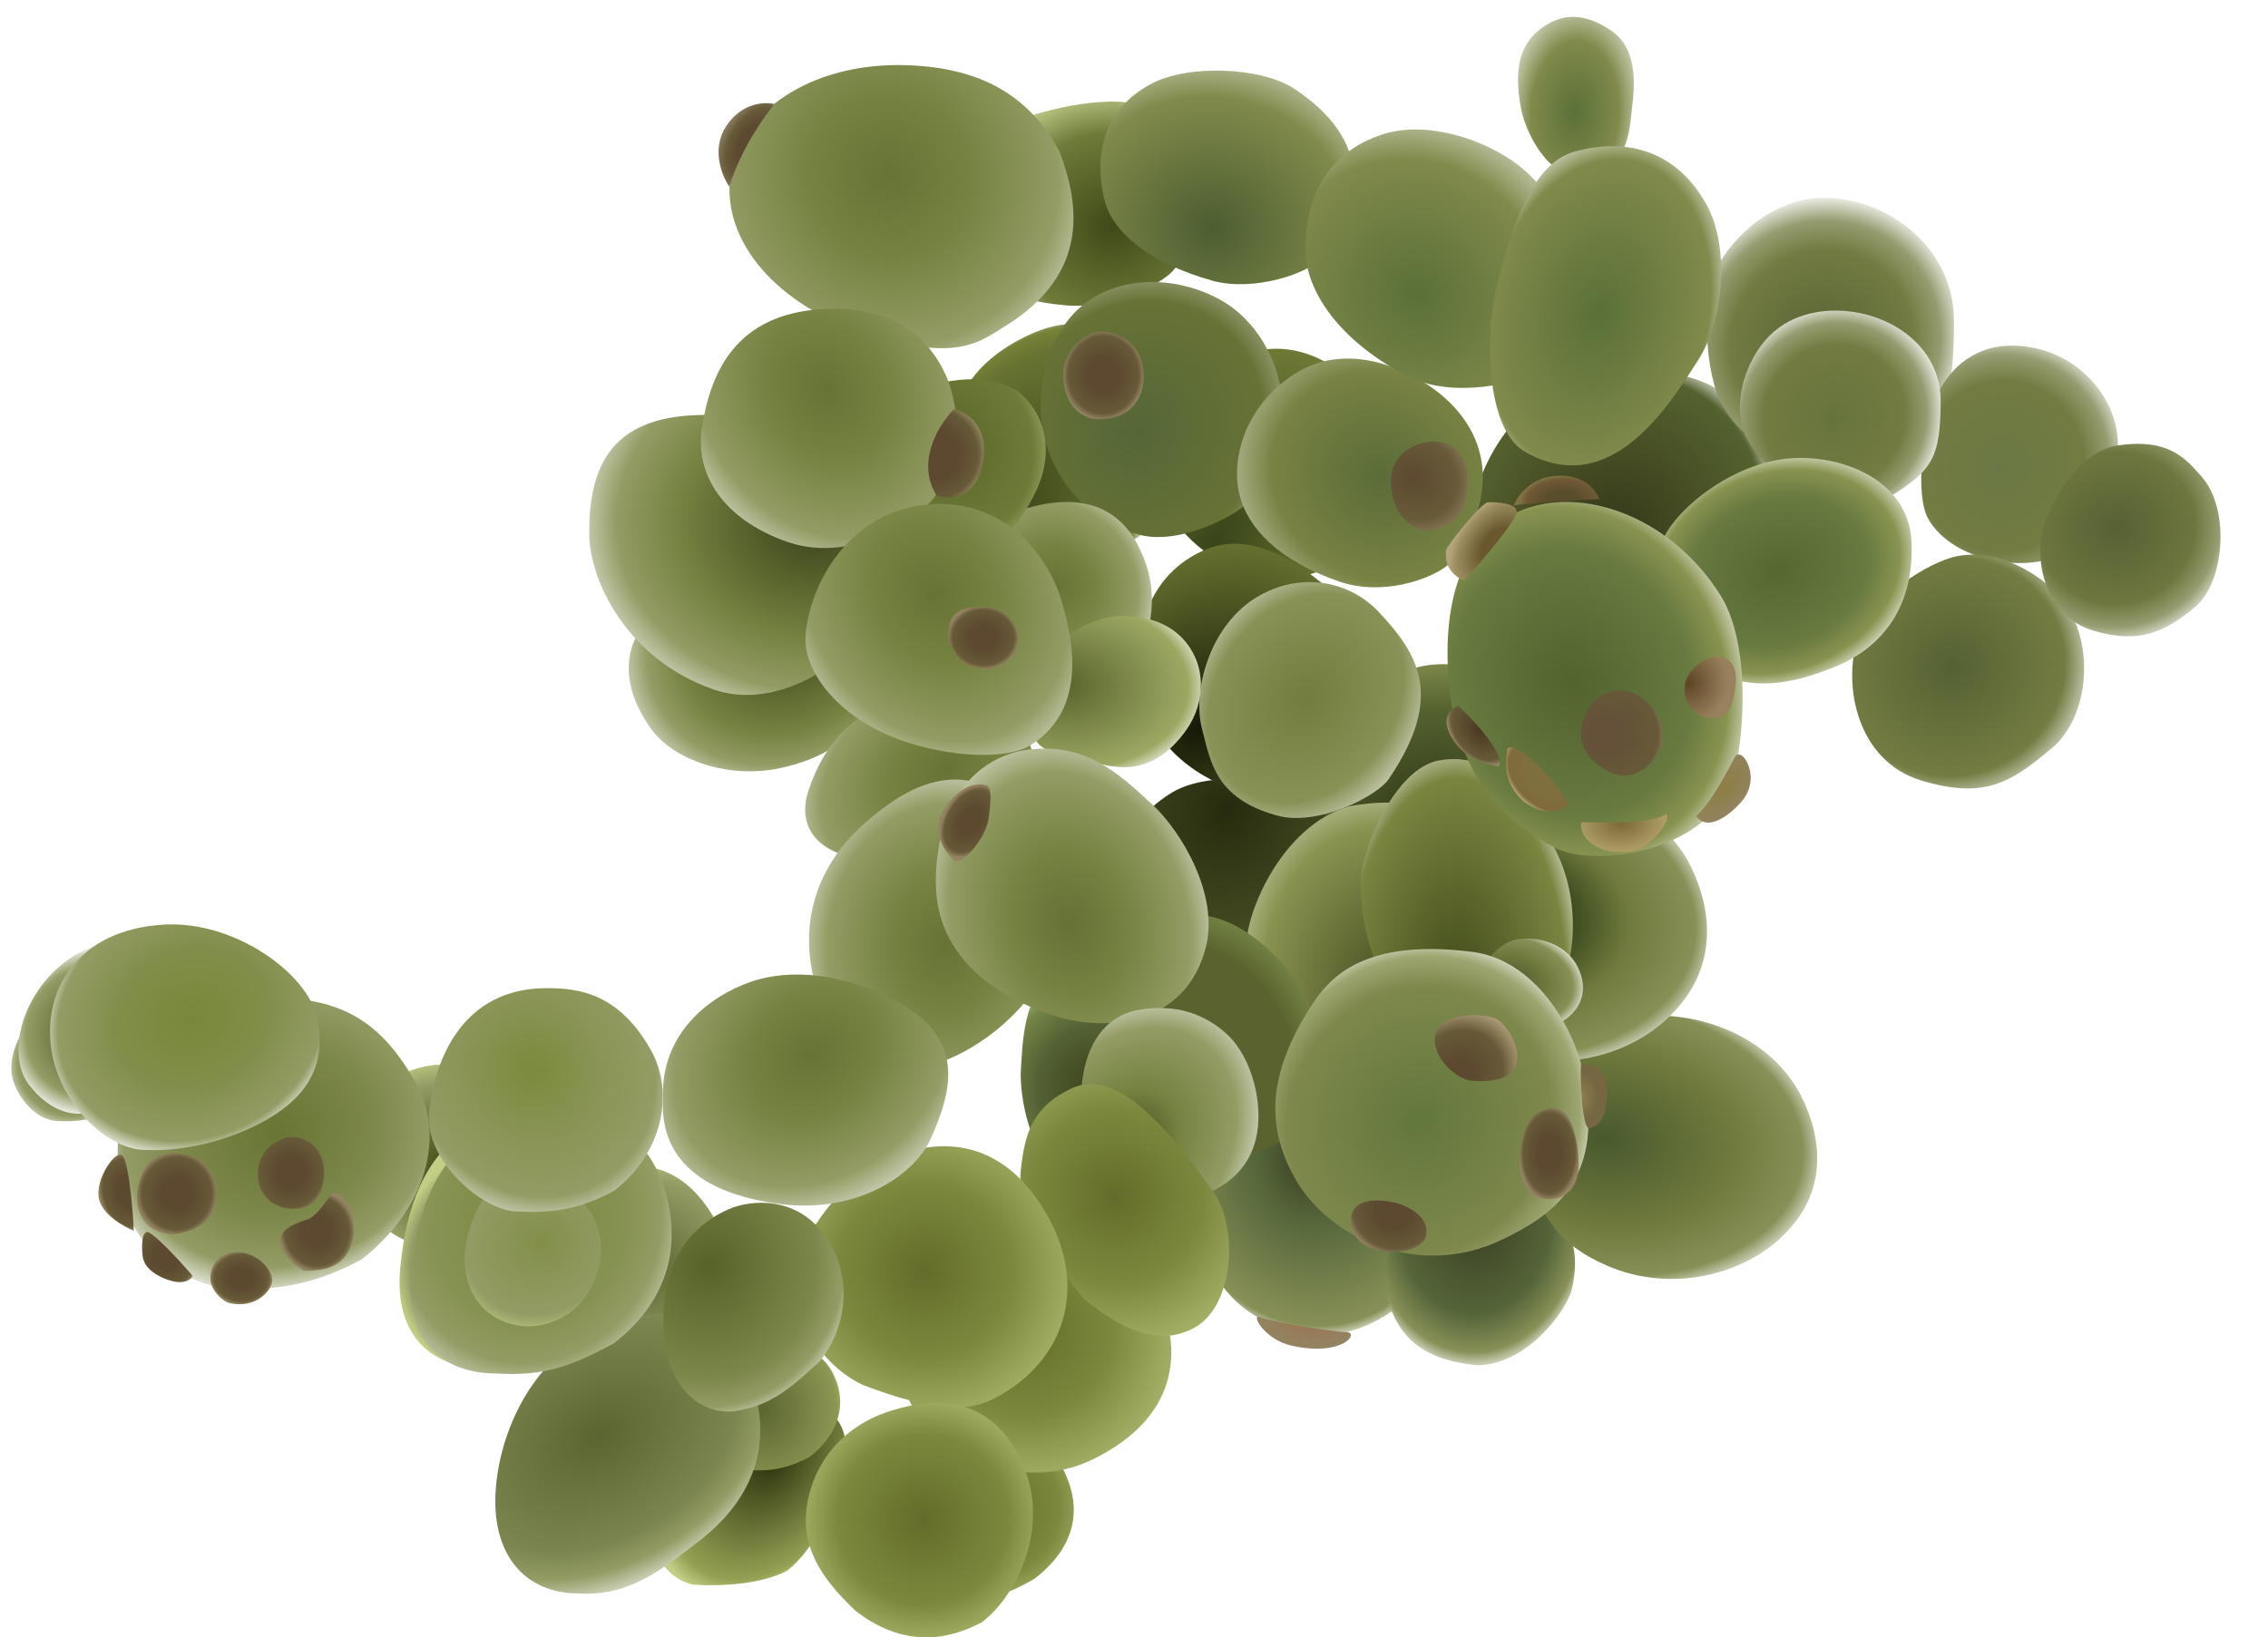 <svg width="907" height="655" viewBox="0 0 907 655" fill="none" xmlns="http://www.w3.org/2000/svg">
<path d="M565.67 267.283C533.33 277.296 524.483 303.92 527.132 319.73C529.259 332.417 545.803 354.121 561.952 358.916C579.762 364.203 601.937 358.512 611.722 349.321C626.331 335.6 627.844 304.918 619.199 285.793C612.512 270.999 583.284 261.83 565.67 267.283Z" fill="url(#paint0_radial_2644_460673)"/>
<path d="M705.244 235.023C723.614 197.365 703.742 166.987 687.235 155.981C673.988 147.149 640.39 143.683 622.381 154.188C602.519 165.774 588.864 190.601 588.864 207.216C588.864 232.021 609.629 247.126 634.206 255.533C653.219 262.037 695.238 255.533 705.244 235.023Z" fill="url(#paint1_radial_2644_460673)"/>
<path d="M535.945 382.181C550.788 351.754 534.731 327.21 521.394 318.317C510.691 311.181 483.545 308.381 468.993 316.869C452.945 326.23 441.912 346.289 441.912 359.714C441.912 379.756 458.69 391.961 478.548 398.754C493.91 404.008 527.861 398.754 535.945 382.181Z" fill="url(#paint2_radial_2644_460673)"/>
<path d="M587.494 334.071C574.983 322.565 560.974 318.563 539.466 322.565C511.948 330.569 497.753 366.53 498.445 379.094C500.175 410.504 519.992 420.223 539.466 424.118C559.479 428.12 576.989 428.12 594.497 403.607C607.165 385.872 610.411 355.147 587.494 334.071Z" fill="url(#paint3_radial_2644_460673)"/>
<path d="M485.511 509.434C494.241 524.019 506.537 531.834 528.296 534.104C556.954 534.242 580.776 503.791 583.679 491.548C590.939 460.94 574.697 445.994 557.13 436.73C539.077 427.211 522.288 422.239 498.54 440.772C481.358 454.18 469.522 482.719 485.511 509.434Z" fill="url(#paint4_radial_2644_460673)"/>
<path d="M559.16 529.702C565.218 539.825 575.416 544.578 590.518 546.153C610.409 546.249 626.546 524.32 628.561 515.822C633.6 494.578 623.275 483.695 611.082 477.266C598.552 470.658 585.412 466.973 568.929 479.836C557.003 489.143 548.061 511.16 559.16 529.702Z" fill="url(#paint5_radial_2644_460673)"/>
<path d="M710.871 496.345C734.082 475.986 726.956 451.003 719.857 437.58C708.87 416.803 682.356 403.296 652.841 406.798C632.974 409.155 609.018 430.709 610.503 456.839C612.115 485.2 623.734 498.198 642.955 506.426C667.321 516.855 694.625 510.594 710.871 496.345Z" fill="url(#paint6_radial_2644_460673)"/>
<g filter="url(#filter0_d_2644_460673)">
<path d="M728.885 75.125C715.377 75.125 699.215 83.378 688.739 99.347C679.358 113.645 681.91 145.808 688.739 158.168C702.243 182.611 741.246 190.4 759.9 178.179C778.554 165.957 781.409 153.096 781.408 124.151C781.408 95.722 755.901 75.125 728.885 75.125Z" fill="url(#paint7_radial_2644_460673)"/>
</g>
<g filter="url(#filter1_d_2644_460673)">
<path d="M804.497 134.254C791.493 134.254 779.985 141.257 773.626 156.291C768.747 167.822 765.98 194.239 770.98 203.29C780.868 221.187 812.072 225.746 825.731 216.797C839.39 207.848 847.02 195.469 847.019 174.275C847.019 153.459 828.512 134.254 804.497 134.254Z" fill="url(#paint8_radial_2644_460673)"/>
</g>
<g filter="url(#filter2_d_2644_460673)">
<path d="M821.93 232.707C812.735 223.511 795.509 214.402 779.907 219.2C767.939 222.881 747.39 236.71 742.888 251.217C736.827 270.746 742.888 300.572 768.401 308.247C793.914 315.922 804.392 308.871 820.621 295.24C836.56 281.853 838.438 249.216 821.93 232.707Z" fill="url(#paint9_radial_2644_460673)"/>
</g>
<g filter="url(#filter3_d_2644_460673)">
<path d="M884.462 192.687C878.139 185.539 871.454 177.179 850.944 180.18C835.936 182.377 824.732 201.551 821.428 212.197C816.981 226.527 822.216 248.587 840.938 254.219C859.66 259.851 870.051 254.716 881.96 244.714C893.656 234.89 895.968 205.693 884.462 192.687Z" fill="url(#paint10_radial_2644_460673)"/>
</g>
<g filter="url(#filter4_d_2644_460673)">
<path d="M734.062 120.253C723.557 120.253 710.714 123.693 702.546 136.762C695.042 148.768 693.733 162.668 699.044 172.281C709.546 191.29 743.564 202.796 758.072 193.292C772.579 183.787 776.082 178.784 776.081 156.272C776.081 134.163 755.073 120.253 734.062 120.253Z" fill="url(#paint11_radial_2644_460673)"/>
</g>
<path d="M666.286 407.899C689.852 386.326 683.026 360.32 676.076 346.39C665.318 324.828 638.879 311.065 609.205 315.11C589.231 317.832 564.901 340.663 566.05 367.941C567.296 397.549 578.79 410.976 597.977 419.32C622.3 429.896 649.79 422.998 666.286 407.899Z" fill="url(#paint12_radial_2644_460673)"/>
<g filter="url(#filter5_d_2644_460673)">
<path d="M618.343 329.75C607.338 313.609 596.827 296.233 575.319 300.235C557.811 303.493 544.18 336.087 544.18 348.67C544.18 377.775 555.81 393.284 563.815 397.786C570.818 401.725 608.337 413.294 624.343 388.781C629.738 380.519 633.351 351.762 618.343 329.75Z" fill="url(#paint13_radial_2644_460673)"/>
</g>
<path d="M627.56 406.587C635.581 399.552 633.118 390.919 630.665 386.281C626.869 379.101 617.707 374.434 607.508 375.644C600.643 376.459 592.365 383.907 592.878 392.936C593.435 402.736 597.45 407.227 604.092 410.07C612.512 413.674 621.946 411.511 627.56 406.587Z" fill="url(#paint14_radial_2644_460673)"/>
<g filter="url(#filter6_d_2644_460673)">
<path d="M719.876 179.179C694.861 179.179 670.114 199.309 664.846 212.262C659.579 225.215 660.337 248.045 674.853 258.721C696.923 274.951 716.875 269.569 733.884 262.723C750.893 255.876 765.9 240.277 764.399 212.263C763.216 190.185 740.887 179.179 719.876 179.179Z" fill="url(#paint15_radial_2644_460673)"/>
</g>
<path d="M475.495 366.533C442.294 373.15 432.487 400.792 433.489 416.79C434.293 429.629 448.505 452.927 464.073 459.365C481.241 466.465 503.885 463.096 514.568 454.965C530.516 442.827 530.066 422.085 523.445 402.169C518.322 386.762 493.579 362.929 475.495 366.533Z" fill="url(#paint16_radial_2644_460673)"/>
<path d="M422.721 465.829C442.568 471.955 456.914 455.435 461.046 446.51C464.362 439.348 468.877 413.856 462.358 405.836C455.168 396.99 435.401 389.298 427.224 390.289C410.712 392.29 409.268 409.838 408.238 428.127C407.679 438.072 411.911 462.492 422.721 465.829Z" fill="url(#paint17_radial_2644_460673)"/>
<path d="M460.815 142.723C450.022 132.761 433.292 124.109 412.278 133.614C386.24 145.391 380.675 163.516 381.249 173.941C382.685 200.004 404.028 214.962 419.793 219.764C434.537 224.254 464.009 220.123 470.807 193.126C475.192 175.716 470.464 151.63 460.815 142.723Z" fill="url(#paint18_radial_2644_460673)"/>
<path d="M540.857 152.729C530.064 142.766 513.333 134.114 492.32 143.619C466.282 155.396 460.717 173.521 461.291 183.946C462.726 210.009 484.07 224.967 499.834 229.769C514.579 234.26 544.05 230.128 550.849 203.131C555.233 185.721 550.506 161.635 540.857 152.729Z" fill="url(#paint19_radial_2644_460673)"/>
<path d="M534.777 238.71C523.984 228.748 502.263 210.696 481.249 220.201C455.212 231.978 454.637 259.503 455.212 269.928C456.647 295.991 477.991 310.949 493.755 315.75C508.499 320.241 537.971 316.109 544.769 289.113C549.154 271.703 544.426 247.617 534.777 238.71Z" fill="url(#paint20_radial_2644_460673)"/>
<path d="M469.244 108.142C503.762 68.122 481.252 60.117 465.744 46.61C453.738 36.154 426.904 41.588 411.214 46.61C389.315 53.62 385.428 83.966 389.497 100.075C392.768 113.027 401.637 119.919 426.222 122.15C443.217 123.692 463.848 114.399 469.244 108.142Z" fill="url(#paint21_radial_2644_460673)"/>
<path d="M501.65 198.382C524.657 163.364 507.652 132.848 491.145 121.842C477.898 113.01 455.627 108.335 437.617 118.841C417.756 130.427 413.538 158.76 417.607 174.87C420.878 187.822 430.613 206.887 455.627 213.89C472.06 218.491 497.114 205.288 501.65 198.382Z" fill="url(#paint22_radial_2644_460673)"/>
<path d="M425.316 152.165C426.516 164.572 434.821 167.673 438.823 167.673C454.431 168.074 457.666 156.167 457.332 150.164C456.932 136.157 445.826 132.655 440.323 132.655C434.821 132.655 424.115 139.759 425.316 152.165Z" fill="url(#paint23_radial_2644_460673)"/>
<path d="M581.806 223.202C604.813 188.184 587.804 165.172 571.297 154.166C558.05 145.334 537.278 138.158 519.269 148.663C499.407 160.249 491.688 182.08 495.757 198.189C499.028 211.141 511.2 224.3 535.778 232.707C554.79 239.211 577.269 230.108 581.806 223.202Z" fill="url(#paint24_radial_2644_460673)"/>
<path d="M556.291 194.187C557.091 207.794 566.796 212.697 571.298 212.196C577.301 210.696 585.806 210.696 586.807 193.186C587.607 179.179 577.802 176.344 572.799 176.678C566.963 176.845 555.49 180.58 556.291 194.187Z" fill="url(#paint25_radial_2644_460673)"/>
<g filter="url(#filter7_d_2644_460673)">
<path d="M687.921 233.943C669.302 204.459 636.714 191.527 612.401 198.769C588.089 206.01 577.636 230.048 578.997 262.71C581.061 312.239 607.821 327.29 621.088 334.753L621.192 334.811C634.423 342.254 673.957 339.467 690.507 314.12C696.085 305.578 702.63 257.234 687.921 233.943Z" fill="url(#paint26_radial_2644_460673)"/>
</g>
<path d="M693.863 302.744C691.042 307.821 684.562 320.891 678.354 326.409C682.906 333.03 691.976 325.719 695.942 321.236C705.253 311.408 696.449 298.089 693.863 302.744Z" fill="url(#paint27_radial_2644_460673)"/>
<path d="M673.66 275.761C673.66 281.613 677.798 286.504 683.029 287.141C686.591 287.141 691.823 289.417 693.892 275.761C695.961 262.105 687.512 261.795 683.029 263.346C678.89 265.071 673.659 269.554 673.66 275.761Z" fill="url(#paint28_radial_2644_460673)"/>
<path d="M632.302 294.781C632.716 303.471 643.682 310.299 649.372 310.299C657.132 310.299 665.407 302.54 664.89 293.229C664.373 283.918 656.097 276.159 647.82 276.159C639.544 276.159 631.785 283.918 632.302 294.781Z" fill="url(#paint29_radial_2644_460673)"/>
<path d="M580.673 295.298C586.88 305.643 598.26 306.16 599.295 306.678C602.605 302.54 589.984 288.746 583.259 282.366C580.328 283.228 575.707 287.021 580.673 295.298Z" fill="url(#paint30_radial_2644_460673)"/>
<path d="M602.773 300.148C600.542 312.045 606.394 317.735 608.98 320.322C618.084 327.356 625.016 324.287 627.085 321.356C620.016 308.769 603.808 294.628 602.773 300.148Z" fill="url(#paint31_radial_2644_460673)"/>
<path d="M622.966 190.311C612.207 190.724 606.758 198.414 605.379 202.208C609.103 201.38 629.691 200.139 639.519 199.621C638.484 196.345 633.725 189.897 622.966 190.311Z" fill="url(#paint32_radial_2644_460673)"/>
<path d="M664.97 326.32C660.418 329.217 641.348 329.251 632.382 328.906C631.347 334.596 638.072 341.838 650.486 340.804C662.901 339.769 670.66 322.699 664.97 326.32Z" fill="url(#paint33_radial_2644_460673)"/>
<path d="M606.553 204.606C606.691 207.914 592.542 224.519 585.451 232.408C576.988 228.102 578.281 221.919 578.214 220.285C578.151 218.734 592.428 201.054 595.01 200.946C598.8 200.788 606.415 201.299 606.553 204.606Z" fill="url(#paint34_radial_2644_460673)"/>
<path d="M555.285 311.748C578.14 278.263 566.796 261.222 551.286 244.714C540.483 233.215 521.716 228.21 503.756 238.21C483.95 249.239 476.612 276.274 480.744 291.738C484.067 304.171 485.727 319.438 510.76 326.256C527.204 330.735 550.778 318.352 555.285 311.748Z" fill="url(#paint35_radial_2644_460673)"/>
<path d="M444.729 269.726C459.238 265.224 465.243 239.908 456.734 221.701C449.733 204.693 436.229 199.19 420.718 201.191C398.272 204.086 381.698 217.896 374.693 239.908C370.364 253.509 377.664 265.851 401.205 267.422C416.386 268.436 433.204 273.303 444.729 269.726Z" fill="url(#paint36_radial_2644_460673)"/>
<path d="M472.748 255.219C464.124 246.165 449.737 245.331 442.206 247.215C420.45 252.656 410.226 272.358 410.715 281.232C411.937 303.419 419.807 299.657 433.227 303.744C445.778 307.567 460.393 311.465 474.248 292.238C482.252 281.129 482.754 265.724 472.748 255.219Z" fill="url(#paint37_radial_2644_460673)"/>
<path d="M347.179 277.731C348.115 261.887 336.676 248.215 310.663 239.711C297.09 236.233 272.099 235.638 262.136 244.713C248.23 257.381 248.166 274.229 260.135 291.238C269.64 304.745 292.44 311.592 312.162 307.246C341.677 300.742 346.78 284.478 347.179 277.731Z" fill="url(#paint38_radial_2644_460673)"/>
<path d="M340.68 258.721C359.69 237.71 351.059 207.694 338.677 191.185C323.669 171.175 300.161 164.672 276.148 166.172C242.631 168.267 235.627 188.93 235.627 213.197C235.627 232.707 251.132 263.778 285.148 275.73C308.662 283.991 332.584 267.669 340.68 258.721Z" fill="url(#paint39_radial_2644_460673)"/>
<path d="M413.213 198.69C422.311 181.554 418.2 165.551 407.213 156.668C394.706 148.664 378.879 151.646 363.19 156.668C341.29 163.678 340.105 177.569 344.173 193.678C347.444 206.63 360.613 216.69 385.199 218.921C402.194 220.463 409.339 205.987 413.213 198.69Z" fill="url(#paint40_radial_2644_460673)"/>
<path d="M528.87 102.773C555.291 68.121 534.278 46.61 517.771 35.605C504.524 26.772 475.153 25.582 460.241 33.603C439.99 44.496 437.663 64.018 441.731 80.128C445.002 93.08 459.836 105.274 484.85 112.278C501.283 116.879 523.861 109.343 528.87 102.773Z" fill="url(#paint41_radial_2644_460673)"/>
<path d="M615.881 147.292C653.59 113.96 628.053 86.296 611.82 70.123C598.793 57.144 572.339 47.784 553.643 53.526C528.256 61.324 521.239 82.92 522.234 102.085C523.034 117.493 536.526 137.117 563.294 150.665C580.88 159.564 608.731 153.612 615.881 147.292Z" fill="url(#paint42_radial_2644_460673)"/>
<path d="M624.163 67.903C651.749 73.164 651.246 54.294 652.841 41.608C654.121 31.427 653.755 18.883 644.837 12.593C632.727 4.051 622.94 5.61 614.821 12.593C608.294 18.207 605.158 27.169 608.319 43.609C610.396 54.409 618.932 66.905 624.163 67.903Z" fill="url(#paint43_radial_2644_460673)"/>
<path d="M609.818 180.68C643.835 200.19 667.039 162.984 679.355 143.661C689.239 128.154 691.974 98.658 682.357 81.629C669.297 58.504 648.331 55.537 629.825 60.618C614.947 64.703 606.304 84.094 598.811 113.145C593.888 132.23 593.709 171.441 609.818 180.68Z" fill="url(#paint44_radial_2644_460673)"/>
<path d="M389.169 337.556C398.032 329.367 418.103 317.387 412.216 298.742C404.161 276.719 383.202 276.23 367.69 278.231C345.245 281.126 330.174 294.74 323.169 316.751C318.841 330.352 326.14 342.694 349.681 344.265C364.862 345.279 380.306 345.746 389.169 337.556Z" fill="url(#paint45_radial_2644_460673)"/>
<path d="M401.709 130.654C436.728 109.143 431.224 80.628 423.721 60.618C412.215 39.607 394.205 27.277 363.189 26.1C323.668 24.599 295.656 45.61 292.152 69.622C288.137 97.137 311.891 122.359 345.179 133.155C382.198 145.162 391.426 136.97 401.709 130.654Z" fill="url(#paint46_radial_2644_460673)"/>
<path d="M290.466 50.367C284.063 59.972 289.152 71.123 291.653 74.625C296.655 58.616 306.159 46.11 309.662 41.607C306.16 40.774 296.87 40.762 290.466 50.367Z" fill="url(#paint47_radial_2644_460673)"/>
<path d="M362.188 209.195C384.199 194.688 385.584 172.312 379.697 153.666C371.642 131.644 352.683 122.15 328.671 123.651C295.153 125.745 284.15 147.663 280.646 171.676C278.018 189.685 289.152 207.735 314.665 216.699C333.175 223.202 352.112 215.836 362.188 209.195Z" fill="url(#paint48_radial_2644_460673)"/>
<path d="M393.012 185.182C390.211 199.99 379.505 200.023 374.503 198.189C366.098 184.582 375.67 169.508 381.506 163.671C386.509 164.672 395.814 170.375 393.012 185.182Z" fill="url(#paint49_radial_2644_460673)"/>
<path d="M360.323 600.103C359.004 613.746 367.555 623.668 375.767 631.567C392.972 644.997 406.084 635.597 413.716 631.567C424.846 623.022 435.982 608.157 424.721 586.892C415.728 569.908 402.748 563.236 386.716 568.371C368.996 574.046 361.475 588.191 360.323 600.103Z" fill="url(#paint50_radial_2644_460673)"/>
<path d="M632.83 427.809C628.989 410.714 613.82 383.984 588.808 380.784C545.785 375.281 531.853 390.936 524.775 401.795C506.189 430.31 506.912 451.09 517.27 470.331C531.06 495.944 567.797 511.852 600.814 495.844C620.417 486.34 642.834 472.332 632.83 427.809Z" fill="url(#paint51_radial_2644_460673)"/>
<path d="M642.686 436.292C642.743 426.654 636.474 425.32 632.33 425.808C631.831 427.408 632.411 452.642 635.825 451.374C639.239 450.106 642.615 448.34 642.686 436.292Z" fill="url(#paint52_radial_2644_460673)"/>
<path d="M421.221 382.786C427.739 366.783 425.722 343.765 406.763 323.164C382.941 299.5 358.151 318.972 348.182 327.257C323.259 347.967 320.167 373.281 326.17 394.292C331.784 413.943 346.221 436.568 377.7 424.307C398.001 416.4 414.703 398.788 421.221 382.786Z" fill="url(#paint53_radial_2644_460673)"/>
<path d="M460.74 321.754C447.733 309.747 433.081 295.35 407.248 300.573C376.449 308.276 373.629 343.099 374.321 355.663C376.051 387.072 404.222 401.011 423.22 406.798C440.989 412.21 474.057 411.318 482.25 378.783C487.534 357.802 472.369 332.487 460.74 321.754Z" fill="url(#paint54_radial_2644_460673)"/>
<path d="M490.755 413.802C482.349 406.043 470.427 400.922 453.734 404.297C433.831 409.274 431.995 432.801 432.442 440.92C433.56 461.217 449.963 475.096 462.24 478.835C473.722 482.333 496.892 476.884 502.186 455.86C505.601 442.302 500.761 423.037 490.755 413.802Z" fill="url(#paint55_radial_2644_460673)"/>
<path d="M358.343 533.149C356.655 550.43 367.272 575.018 383.7 582.675C413.296 594.028 429.466 587.779 439.229 582.675C468.244 567.505 476.599 542.369 459.894 511.137C448.388 489.626 429.379 475.582 400.864 484.624C378.194 491.812 359.816 518.062 358.343 533.149Z" fill="url(#paint56_radial_2644_460673)"/>
<path d="M408.213 468.33C406.525 485.61 420.218 503.348 433.225 519.356C454.237 536.865 467.485 536.467 477.248 531.363C493.756 522.732 495.258 490.842 485.253 476.834C471.074 456.983 448.234 426.208 428.723 435.313C413.716 442.316 409.776 452.321 408.213 468.33Z" fill="url(#paint57_radial_2644_460673)"/>
<path d="M5.914 434.158C10.786 445.309 18.885 448.291 22.326 448.389C45.745 450.184 56.036 436.148 60.642 428.375C67.551 416.717 57.617 390.367 38.496 393.178C14.596 396.691 -0.177 420.22 5.914 434.158Z" fill="url(#paint58_radial_2644_460673)"/>
<path d="M318.167 509.852C316.479 527.132 328.671 546.371 345.099 554.027C374.695 565.38 387.943 564.481 397.706 559.377C426.721 544.208 434.124 514.774 419.717 487.84C408.211 466.329 389.203 452.285 360.688 461.326C338.018 468.514 319.64 494.765 318.167 509.852Z" fill="url(#paint59_radial_2644_460673)"/>
<path d="M11.506 433.812C19.91 445.018 29.682 446.152 33.517 445.318C59.931 440.916 67.535 422.306 70.537 412.301C75.039 397.293 56.929 370.379 36.519 378.783C11.005 389.289 1 419.805 11.506 433.812Z" fill="url(#paint60_radial_2644_460673)"/>
<path d="M140.152 466.069C138.781 480.315 155.602 496.081 167.335 497.625C180.965 498.522 189.536 496.751 200.318 491.03C216.046 478.899 220.133 459.485 212.107 445.536C201.727 427.495 188.936 425.808 178.368 425.808C150.813 425.808 141.778 449.159 140.152 466.069Z" fill="url(#paint61_radial_2644_460673)"/>
<path d="M259.635 600.399C257.947 617.679 264.85 631.067 277.139 633.916C289.481 634.716 304.894 633.517 314.657 628.413C328.897 617.59 342.066 585.91 337.169 572.384C331.022 555.406 305.152 555.875 294.647 560.378C271.723 570.202 261.109 585.312 259.635 600.399Z" fill="url(#paint62_radial_2644_460673)"/>
<path d="M322.42 604.57C320.732 621.851 331.673 634.417 342.178 644.422C364.19 661.431 382.942 654.028 392.705 648.924C406.945 638.101 421.619 608.823 407.212 581.889C395.706 560.378 376.696 557.877 356.186 564.38C333.516 571.568 323.894 589.483 322.42 604.57Z" fill="url(#paint63_radial_2644_460673)"/>
<path d="M284.649 567.882C283.352 581.129 290.651 585.891 300.096 588.075C309.58 588.689 316.178 586.802 323.681 582.89C334.624 574.593 338.357 563.177 334.593 552.808C329.869 539.793 320.894 539.096 313.808 540.258C294.896 543.359 285.782 556.316 284.649 567.882Z" fill="url(#paint64_radial_2644_460673)"/>
<path d="M240.126 468.33C221.651 473.276 205.607 488.841 201.104 499.847C196.102 515.855 200.105 534.365 216.614 547.371C232.785 556.831 267.856 537.655 280.146 527.861C295.573 515.568 290.436 495.548 285.649 487.34C272.874 465.434 256.255 464.013 240.126 468.33Z" fill="url(#paint65_radial_2644_460673)"/>
<path d="M160.085 506.85C157.338 535.365 173.59 547.371 194.106 547.371C214.193 548.692 225.241 543.787 241.131 535.365C264.308 517.506 268.612 493.651 260.641 471.332C250.636 443.317 228.096 445.818 212.52 445.819C171.913 445.819 162.484 481.956 160.085 506.85Z" fill="url(#paint66_radial_2644_460673)"/>
<path d="M198.407 593.953C195.659 622.468 210.605 637.418 231.12 637.418C251.207 638.739 264.065 628.414 279.646 616.407C302.823 598.548 308.628 575.694 300.657 553.374C290.651 525.36 271.642 523.859 256.634 526.36C216.579 533.036 200.805 569.059 198.407 593.953Z" fill="url(#paint67_radial_2644_460673)"/>
<path d="M412.717 297.741C434.728 283.234 429.61 256.356 423.723 237.71C415.668 215.687 396.71 200.19 372.697 201.691C339.18 203.786 323.672 234.208 322.171 254.219C321.103 268.452 335.176 287.276 360.689 296.241C379.199 302.744 402.641 304.382 412.717 297.741Z" fill="url(#paint68_radial_2644_460673)"/>
<path d="M379.225 253.243C378.825 257.646 383.06 263.082 385.228 265.249C400.236 272.753 408.24 260.247 407.24 254.744C406.239 249.241 401.737 242.238 391.231 242.738C380.726 243.238 379.725 247.74 379.225 253.243Z" fill="url(#paint69_radial_2644_460673)"/>
<g filter="url(#filter8_d_2644_460673)">
<path d="M266.141 534.364C269.211 553.829 283.087 563.449 296.597 559.979C310.051 557.462 318.984 548.666 328.007 540.367C340.214 524.548 339.742 504.866 330.673 491.342C319.291 474.367 300.608 475.631 291.152 479.836C265.917 491.058 263.46 517.371 266.141 534.364Z" fill="url(#paint70_radial_2644_460673)"/>
</g>
<g filter="url(#filter9_d_2644_460673)">
<path d="M300.157 388.788C283.842 394.48 264.139 409.299 265.14 435.313C263.139 468.83 296.857 475.334 309.664 477.335C341.68 482.337 365.602 466.415 372.197 451.527C380.475 432.841 387.203 411.3 357.19 395.792C337.835 385.791 316.472 383.097 300.157 388.788Z" fill="url(#paint71_radial_2644_460673)"/>
</g>
<g filter="url(#filter10_d_2644_460673)">
<path d="M164.39 504.906C161.643 533.421 177.895 545.428 198.411 545.428C218.498 546.748 229.546 541.843 245.436 533.421C268.613 515.562 272.917 491.707 264.946 469.388C254.941 441.373 232.401 443.875 216.825 443.875C176.218 443.875 166.789 480.012 164.39 504.906Z" fill="url(#paint72_radial_2644_460673)"/>
</g>
<path d="M187.351 493.09C182.973 508.335 187.845 526.688 207.138 530.258C217.093 532.101 234.849 527.01 239.647 506.258C243.207 490.861 233.443 475.093 217.879 472.213C195.886 468.143 190.206 483.147 187.351 493.09Z" fill="url(#paint73_radial_2644_460673)"/>
<path d="M47.026 464.328C47.026 496.845 71.389 512.871 90.049 515.354C111.727 516.797 127.426 513.049 144.575 503.848C169.588 484.338 178.851 455.247 166.086 432.811C149.578 403.796 130.884 397.431 96.052 399.294C52.29 401.634 47.026 433.397 47.026 464.328Z" fill="url(#paint74_radial_2644_460673)"/>
<path d="M112.059 495.844C111.659 501.447 118.229 506.516 121.564 508.351C131.069 508.351 138.573 506.35 141.074 495.844C143.576 485.339 135.572 473.332 132.07 478.335C129.268 482.337 126.567 485.839 124.066 487.34C122.873 488.056 112.459 490.241 112.059 495.844Z" fill="url(#paint75_radial_2644_460673)"/>
<path d="M58.531 492.843C56.53 493.643 56.697 499.513 57.03 502.348C57.207 503.849 57.931 508.151 65.535 511.352C73.139 514.554 76.374 512.02 77.041 510.352C71.705 504.182 60.532 492.042 58.531 492.843Z" fill="url(#paint76_radial_2644_460673)"/>
<path d="M39.52 479.336C40.721 485.739 49.359 490.675 53.528 492.342C53.027 482.17 51.428 465.328 49.026 462.327C46.625 459.325 38.019 471.331 39.52 479.336Z" fill="url(#paint77_radial_2644_460673)"/>
<path d="M86.546 479.836C85.745 490.241 74.206 493.51 68.536 493.843C52.528 492.176 52.695 476.408 58.031 467.329C60.699 462.79 65.034 461.326 68.536 461.326C79.042 461.326 87.546 466.829 86.546 479.836Z" fill="url(#paint78_radial_2644_460673)"/>
<path d="M84.545 513.854C85.745 517.456 89.548 520.857 92.049 521.358C102.199 523.388 107.557 516.855 108.558 513.854C110.559 508.851 102.654 500.847 95.05 500.847C85.545 500.847 83.044 509.351 84.545 513.854Z" fill="url(#paint79_radial_2644_460673)"/>
<path d="M103.071 468.982C102.671 478.587 109.575 482.322 113.077 482.989C118.079 484.49 128.385 484.19 129.585 470.983C130.786 457.776 120.564 453.974 115.061 454.974C111.392 455.808 103.472 459.377 103.071 468.982Z" fill="url(#paint80_radial_2644_460673)"/>
<g filter="url(#filter11_d_2644_460673)">
<path d="M171.59 441.316C169.903 459.019 190.604 478.608 205.043 480.526C221.817 481.641 232.365 479.44 245.635 472.332C264.99 457.259 270.02 433.136 260.142 415.803C247.368 393.386 231.627 391.29 218.621 391.29C184.71 391.29 173.591 420.305 171.59 441.316Z" fill="url(#paint81_radial_2644_460673)"/>
</g>
<path d="M20.815 421.381C24.417 440.992 40.826 457.901 55.834 459.902C73.268 461.064 91.067 456.31 104.859 448.896C120.748 440.355 131.156 427.727 126.871 407.374C123.079 389.365 93.853 368.354 65.839 369.855C30.643 371.74 16.313 396.869 20.815 421.381Z" fill="url(#paint82_radial_2644_460673)"/>
<path d="M395.435 326.965C394.434 334.969 385.702 345.266 381.927 344.474C378.092 341.306 371.822 332.768 377.425 323.963C384.429 312.958 391.432 313.458 393.934 313.958C396.435 314.458 396.553 318.016 395.435 326.965Z" fill="url(#paint83_radial_2644_460673)"/>
<path d="M503.765 526.86C500.194 525.273 505.264 535.865 516.77 538.367C537.281 542.826 543.986 532.864 538.28 532.864C533.779 532.864 508.267 528.862 503.765 526.86Z" fill="url(#paint84_radial_2644_460673)"/>
<path d="M540.282 487.34C539.482 495.344 546.619 499.012 550.287 499.846C554.789 501.742 568.797 501.347 570.298 494.343C571.799 487.34 564.295 483.338 560.293 481.837C556.291 480.336 541.283 477.335 540.282 487.34Z" fill="url(#paint85_radial_2644_460673)"/>
<path d="M573.8 415.803C573.8 424.607 583.305 431.811 588.308 432.311C618.323 434.813 604.316 409.799 597.812 407.298C592.113 405.106 573.8 404.797 573.8 415.803Z" fill="url(#paint86_radial_2644_460673)"/>
<path d="M607.818 463.328C607.017 472.132 611.486 477.335 613.821 478.836C628.628 482.838 631.663 471.499 631.33 465.329C631.163 457.658 628.829 442.517 620.824 443.317C610.819 444.318 608.818 452.322 607.818 463.328Z" fill="url(#paint87_radial_2644_460673)"/>
<defs>
<filter id="filter0_d_2644_460673" x="662.613" y="59.117" width="138.806" height="148.772" filterUnits="userSpaceOnUse" color-interpolation-filters="sRGB">
<feFlood flood-opacity="0" result="BackgroundImageFix"/>
<feColorMatrix in="SourceAlpha" type="matrix" values="0 0 0 0 0 0 0 0 0 0 0 0 0 0 0 0 0 0 127 0" result="hardAlpha"/>
<feOffset dy="4"/>
<feGaussianBlur stdDeviation="10"/>
<feComposite in2="hardAlpha" operator="out"/>
<feColorMatrix type="matrix" values="0 0 0 0 0 0 0 0 0 0 0 0 0 0 0 0 0 0 0.25 0"/>
<feBlend mode="normal" in2="BackgroundImageFix" result="effect1_dropShadow_2644_460673"/>
<feBlend mode="normal" in="SourceGraphic" in2="effect1_dropShadow_2644_460673" result="shape"/>
</filter>
<filter id="filter1_d_2644_460673" x="758.328" y="128.25" width="98.697" height="107.006" filterUnits="userSpaceOnUse" color-interpolation-filters="sRGB">
<feFlood flood-opacity="0" result="BackgroundImageFix"/>
<feColorMatrix in="SourceAlpha" type="matrix" values="0 0 0 0 0 0 0 0 0 0 0 0 0 0 0 0 0 0 127 0" result="hardAlpha"/>
<feOffset dy="4"/>
<feGaussianBlur stdDeviation="5"/>
<feComposite in2="hardAlpha" operator="out"/>
<feColorMatrix type="matrix" values="0 0 0 0 0 0 0 0 0 0 0 0 0 0 0 0 0 0 0.25 0"/>
<feBlend mode="normal" in2="BackgroundImageFix" result="effect1_dropShadow_2644_460673"/>
<feBlend mode="normal" in="SourceGraphic" in2="effect1_dropShadow_2644_460673" result="shape"/>
</filter>
<filter id="filter2_d_2644_460673" x="730.713" y="211.874" width="112.765" height="113.543" filterUnits="userSpaceOnUse" color-interpolation-filters="sRGB">
<feFlood flood-opacity="0" result="BackgroundImageFix"/>
<feColorMatrix in="SourceAlpha" type="matrix" values="0 0 0 0 0 0 0 0 0 0 0 0 0 0 0 0 0 0 127 0" result="hardAlpha"/>
<feOffset dy="4"/>
<feGaussianBlur stdDeviation="5"/>
<feComposite in2="hardAlpha" operator="out"/>
<feColorMatrix type="matrix" values="0 0 0 0 0 0 0 0 0 0 0 0 0 0 0 0 0 0 0.25 0"/>
<feBlend mode="normal" in2="BackgroundImageFix" result="effect1_dropShadow_2644_460673"/>
<feBlend mode="normal" in="SourceGraphic" in2="effect1_dropShadow_2644_460673" result="shape"/>
</filter>
<filter id="filter3_d_2644_460673" x="809.934" y="171.548" width="84.072" height="89.001" filterUnits="userSpaceOnUse" color-interpolation-filters="sRGB">
<feFlood flood-opacity="0" result="BackgroundImageFix"/>
<feColorMatrix in="SourceAlpha" type="matrix" values="0 0 0 0 0 0 0 0 0 0 0 0 0 0 0 0 0 0 127 0" result="hardAlpha"/>
<feOffset dx="-4" dy="-2"/>
<feGaussianBlur stdDeviation="3"/>
<feComposite in2="hardAlpha" operator="out"/>
<feColorMatrix type="matrix" values="0 0 0 0 0 0 0 0 0 0 0 0 0 0 0 0 0 0 0.25 0"/>
<feBlend mode="normal" in2="BackgroundImageFix" result="effect1_dropShadow_2644_460673"/>
<feBlend mode="normal" in="SourceGraphic" in2="effect1_dropShadow_2644_460673" result="shape"/>
</filter>
<filter id="filter4_d_2644_460673" x="675.81" y="104.245" width="120.281" height="116.46" filterUnits="userSpaceOnUse" color-interpolation-filters="sRGB">
<feFlood flood-opacity="0" result="BackgroundImageFix"/>
<feColorMatrix in="SourceAlpha" type="matrix" values="0 0 0 0 0 0 0 0 0 0 0 0 0 0 0 0 0 0 127 0" result="hardAlpha"/>
<feOffset dy="4"/>
<feGaussianBlur stdDeviation="10"/>
<feComposite in2="hardAlpha" operator="out"/>
<feColorMatrix type="matrix" values="0 0 0 0 0 0 0 0 0 0 0 0 0 0 0 0 0 0 0.25 0"/>
<feBlend mode="normal" in2="BackgroundImageFix" result="effect1_dropShadow_2644_460673"/>
<feBlend mode="normal" in="SourceGraphic" in2="effect1_dropShadow_2644_460673" result="shape"/>
</filter>
<filter id="filter5_d_2644_460673" x="524.17" y="283.645" width="124.861" height="144.342" filterUnits="userSpaceOnUse" color-interpolation-filters="sRGB">
<feFlood flood-opacity="0" result="BackgroundImageFix"/>
<feColorMatrix in="SourceAlpha" type="matrix" values="0 0 0 0 0 0 0 0 0 0 0 0 0 0 0 0 0 0 127 0" result="hardAlpha"/>
<feOffset dy="4"/>
<feGaussianBlur stdDeviation="10"/>
<feComposite in2="hardAlpha" operator="out"/>
<feColorMatrix type="matrix" values="0 0 0 0 0 0 0 0 0 0 0 0 0 0 0 0 0 0 0.25 0"/>
<feBlend mode="normal" in2="BackgroundImageFix" result="effect1_dropShadow_2644_460673"/>
<feBlend mode="normal" in="SourceGraphic" in2="effect1_dropShadow_2644_460673" result="shape"/>
</filter>
<filter id="filter6_d_2644_460673" x="641.85" y="163.171" width="142.663" height="130.225" filterUnits="userSpaceOnUse" color-interpolation-filters="sRGB">
<feFlood flood-opacity="0" result="BackgroundImageFix"/>
<feColorMatrix in="SourceAlpha" type="matrix" values="0 0 0 0 0 0 0 0 0 0 0 0 0 0 0 0 0 0 127 0" result="hardAlpha"/>
<feOffset dy="4"/>
<feGaussianBlur stdDeviation="10"/>
<feComposite in2="hardAlpha" operator="out"/>
<feColorMatrix type="matrix" values="0 0 0 0 0 0 0 0 0 0 0 0 0 0 0 0 0 0 0.25 0"/>
<feBlend mode="normal" in2="BackgroundImageFix" result="effect1_dropShadow_2644_460673"/>
<feBlend mode="normal" in="SourceGraphic" in2="effect1_dropShadow_2644_460673" result="shape"/>
</filter>
<filter id="filter7_d_2644_460673" x="558.869" y="180.789" width="158.033" height="181.64" filterUnits="userSpaceOnUse" color-interpolation-filters="sRGB">
<feFlood flood-opacity="0" result="BackgroundImageFix"/>
<feColorMatrix in="SourceAlpha" type="matrix" values="0 0 0 0 0 0 0 0 0 0 0 0 0 0 0 0 0 0 127 0" result="hardAlpha"/>
<feOffset dy="4"/>
<feGaussianBlur stdDeviation="10"/>
<feComposite in2="hardAlpha" operator="out"/>
<feColorMatrix type="matrix" values="0 0 0 0 0 0 0 0 0 0 0 0 0 0 0 0 0 0 0.25 0"/>
<feBlend mode="normal" in2="BackgroundImageFix" result="effect1_dropShadow_2644_460673"/>
<feBlend mode="normal" in="SourceGraphic" in2="effect1_dropShadow_2644_460673" result="shape"/>
</filter>
<filter id="filter8_d_2644_460673" x="245.279" y="461.143" width="112.071" height="123.546" filterUnits="userSpaceOnUse" color-interpolation-filters="sRGB">
<feFlood flood-opacity="0" result="BackgroundImageFix"/>
<feColorMatrix in="SourceAlpha" type="matrix" values="0 0 0 0 0 0 0 0 0 0 0 0 0 0 0 0 0 0 127 0" result="hardAlpha"/>
<feOffset dy="4"/>
<feGaussianBlur stdDeviation="10"/>
<feComposite in2="hardAlpha" operator="out"/>
<feColorMatrix type="matrix" values="0 0 0 0 0 0 0 0 0 0 0 0 0 0 0 0 0 0 0.25 0"/>
<feBlend mode="normal" in2="BackgroundImageFix" result="effect1_dropShadow_2644_460673"/>
<feBlend mode="normal" in="SourceGraphic" in2="effect1_dropShadow_2644_460673" result="shape"/>
</filter>
<filter id="filter9_d_2644_460673" x="261.053" y="385.848" width="122.175" height="100.429" filterUnits="userSpaceOnUse" color-interpolation-filters="sRGB">
<feFlood flood-opacity="0" result="BackgroundImageFix"/>
<feColorMatrix in="SourceAlpha" type="matrix" values="0 0 0 0 0 0 0 0 0 0 0 0 0 0 0 0 0 0 127 0" result="hardAlpha"/>
<feOffset dy="4"/>
<feGaussianBlur stdDeviation="2"/>
<feComposite in2="hardAlpha" operator="out"/>
<feColorMatrix type="matrix" values="0 0 0 0 0 0 0 0 0 0 0 0 0 0 0 0 0 0 0.25 0"/>
<feBlend mode="normal" in2="BackgroundImageFix" result="effect1_dropShadow_2644_460673"/>
<feBlend mode="normal" in="SourceGraphic" in2="effect1_dropShadow_2644_460673" result="shape"/>
</filter>
<filter id="filter10_d_2644_460673" x="154.081" y="437.814" width="124.551" height="121.834" filterUnits="userSpaceOnUse" color-interpolation-filters="sRGB">
<feFlood flood-opacity="0" result="BackgroundImageFix"/>
<feColorMatrix in="SourceAlpha" type="matrix" values="0 0 0 0 0 0 0 0 0 0 0 0 0 0 0 0 0 0 127 0" result="hardAlpha"/>
<feOffset dy="4"/>
<feGaussianBlur stdDeviation="5"/>
<feComposite in2="hardAlpha" operator="out"/>
<feColorMatrix type="matrix" values="0 0 0 0 0 0 0 0 0 0 0 0 0 0 0 0 0 0 0.25 0"/>
<feBlend mode="normal" in2="BackgroundImageFix" result="effect1_dropShadow_2644_460673"/>
<feBlend mode="normal" in="SourceGraphic" in2="effect1_dropShadow_2644_460673" result="shape"/>
</filter>
<filter id="filter11_d_2644_460673" x="151.482" y="375.281" width="133.601" height="129.531" filterUnits="userSpaceOnUse" color-interpolation-filters="sRGB">
<feFlood flood-opacity="0" result="BackgroundImageFix"/>
<feColorMatrix in="SourceAlpha" type="matrix" values="0 0 0 0 0 0 0 0 0 0 0 0 0 0 0 0 0 0 127 0" result="hardAlpha"/>
<feOffset dy="4"/>
<feGaussianBlur stdDeviation="10"/>
<feComposite in2="hardAlpha" operator="out"/>
<feColorMatrix type="matrix" values="0 0 0 0 0 0 0 0 0 0 0 0 0 0 0 0 0 0 0.25 0"/>
<feBlend mode="normal" in2="BackgroundImageFix" result="effect1_dropShadow_2644_460673"/>
<feBlend mode="normal" in="SourceGraphic" in2="effect1_dropShadow_2644_460673" result="shape"/>
</filter>
<radialGradient id="paint0_radial_2644_460673" cx="0" cy="0" r="1" gradientUnits="userSpaceOnUse" gradientTransform="translate(572.174 338.821) rotate(-75.631) scale(81.137 73.87)">
<stop stop-color="#262B0E"/>
<stop offset="0.683" stop-color="#54622F"/>
<stop offset="1" stop-color="#8C9755"/>
</radialGradient>
<radialGradient id="paint1_radial_2644_460673" cx="0" cy="0" r="1" gradientUnits="userSpaceOnUse" gradientTransform="translate(643.836 214.698) rotate(-56.104) scale(77.144 67.478)">
<stop stop-color="#323719"/>
<stop offset="0.479" stop-color="#474E24"/>
<stop offset="0.87" stop-color="#54622F"/>
<stop offset="1" stop-color="white"/>
</radialGradient>
<radialGradient id="paint2_radial_2644_460673" cx="0" cy="0" r="1" gradientUnits="userSpaceOnUse" gradientTransform="translate(490.255 324.255) rotate(114.163) scale(101.436 92.35)">
<stop stop-color="#262B0E"/>
<stop offset="0.561" stop-color="#474E24"/>
<stop offset="0.766" stop-color="#54622F"/>
<stop offset="1" stop-color="#B2D17A"/>
</radialGradient>
<radialGradient id="paint3_radial_2644_460673" cx="0" cy="0" r="1" gradientUnits="userSpaceOnUse" gradientTransform="translate(569.798 410.3) rotate(-112.62) scale(123.564 91.073)">
<stop stop-color="#323914"/>
<stop offset="0.67" stop-color="#88934F"/>
<stop offset="1" stop-color="white"/>
</radialGradient>
<radialGradient id="paint4_radial_2644_460673" cx="0" cy="0" r="1" gradientUnits="userSpaceOnUse" gradientTransform="translate(523.774 463.827) rotate(77.851) scale(73.688 63.483)">
<stop stop-color="#383C21"/>
<stop offset="0.322" stop-color="#546539"/>
<stop offset="0.907" stop-color="#879057"/>
<stop offset="1" stop-color="white"/>
</radialGradient>
<radialGradient id="paint5_radial_2644_460673" cx="0" cy="0" r="1" gradientUnits="userSpaceOnUse" gradientTransform="translate(589.808 485.839) rotate(91.343) scale(64.051 49.872)">
<stop stop-color="#383C21"/>
<stop offset="0.621" stop-color="#546539"/>
<stop offset="0.86" stop-color="#879057"/>
<stop offset="1" stop-color="white"/>
</radialGradient>
<radialGradient id="paint6_radial_2644_460673" cx="0" cy="0" r="1" gradientUnits="userSpaceOnUse" gradientTransform="translate(641.335 455.323) rotate(7.696) scale(93.389 63.772)">
<stop stop-color="#48592D"/>
<stop offset="0.559" stop-color="#707A3E"/>
<stop offset="0.855" stop-color="#879057"/>
<stop offset="1" stop-color="white"/>
</radialGradient>
<radialGradient id="paint7_radial_2644_460673" cx="0" cy="0" r="1" gradientUnits="userSpaceOnUse" gradientTransform="translate(728.386 132.661) rotate(35.096) scale(58.177 60.838)">
<stop stop-color="#586434"/>
<stop offset="0.615" stop-color="#727B42"/>
<stop offset="0.807" stop-color="#959C70"/>
<stop offset="1" stop-color="white"/>
</radialGradient>
<radialGradient id="paint8_radial_2644_460673" cx="0" cy="0" r="1" gradientUnits="userSpaceOnUse" gradientTransform="translate(800.418 182.681) rotate(14.689) scale(53.268 55.705)">
<stop stop-color="#6B7845"/>
<stop offset="0.615" stop-color="#727B42"/>
<stop offset="0.807" stop-color="#959C70"/>
<stop offset="1" stop-color="white"/>
</radialGradient>
<radialGradient id="paint9_radial_2644_460673" cx="0" cy="0" r="1" gradientUnits="userSpaceOnUse" gradientTransform="translate(780.914 262.804) rotate(62.323) scale(59.222 61.932)">
<stop stop-color="#556133"/>
<stop offset="0.73" stop-color="#737C42"/>
<stop offset="1" stop-color="white"/>
</radialGradient>
<radialGradient id="paint10_radial_2644_460673" cx="0" cy="0" r="1" gradientUnits="userSpaceOnUse" gradientTransform="translate(850.444 213.197) rotate(67.109) scale(48.872 51.108)">
<stop stop-color="#566134"/>
<stop offset="0.615" stop-color="#6D763F"/>
<stop offset="0.807" stop-color="#959C70"/>
<stop offset="1" stop-color="white"/>
</radialGradient>
<radialGradient id="paint11_radial_2644_460673" cx="0" cy="0" r="1" gradientUnits="userSpaceOnUse" gradientTransform="translate(733.383 162.671) rotate(35.096) scale(45.245 47.315)">
<stop stop-color="#66743C"/>
<stop offset="0.615" stop-color="#727B42"/>
<stop offset="0.807" stop-color="#959C70"/>
<stop offset="1" stop-color="white"/>
</radialGradient>
<radialGradient id="paint12_radial_2644_460673" cx="0" cy="0" r="1" gradientUnits="userSpaceOnUse" gradientTransform="translate(597.02 365.954) rotate(7.445) scale(95.143 66.028)">
<stop stop-color="#2C3C14"/>
<stop offset="0.259" stop-color="#2C3C14"/>
<stop offset="0.574" stop-color="#707A3E"/>
<stop offset="0.855" stop-color="#879057"/>
<stop offset="1" stop-color="white"/>
</radialGradient>
<radialGradient id="paint13_radial_2644_460673" cx="0" cy="0" r="1" gradientUnits="userSpaceOnUse" gradientTransform="translate(582.129 393.685) rotate(-89.383) scale(110.958 57.061)">
<stop stop-color="#404919"/>
<stop offset="0.779" stop-color="#7A8540"/>
<stop offset="1" stop-color="white"/>
</radialGradient>
<radialGradient id="paint14_radial_2644_460673" cx="0" cy="0" r="1" gradientUnits="userSpaceOnUse" gradientTransform="translate(603.532 392.412) rotate(10.321) scale(32.83 22.418)">
<stop stop-color="#48592D"/>
<stop offset="0.483" stop-color="#707A3E"/>
<stop offset="0.784" stop-color="#879057"/>
<stop offset="1" stop-color="white"/>
</radialGradient>
<radialGradient id="paint15_radial_2644_460673" cx="0" cy="0" r="1" gradientUnits="userSpaceOnUse" gradientTransform="translate(710.871 224.703) rotate(69.918) scale(49.536 62.493)">
<stop stop-color="#566831"/>
<stop offset="0.464" stop-color="#63763D"/>
<stop offset="0.583" stop-color="#677A40"/>
<stop offset="0.797" stop-color="#88934F"/>
<stop offset="1" stop-color="white"/>
</radialGradient>
<radialGradient id="paint16_radial_2644_460673" cx="0" cy="0" r="1" gradientUnits="userSpaceOnUse" gradientTransform="translate(457.073 437.972) rotate(-52.288) scale(111.496 101.509)">
<stop stop-color="#5B642E"/>
<stop offset="0.579" stop-color="#5A632F"/>
<stop offset="1" stop-color="#B2D17A"/>
</radialGradient>
<radialGradient id="paint17_radial_2644_460673" cx="0" cy="0" r="1" gradientUnits="userSpaceOnUse" gradientTransform="translate(437.172 433.598) rotate(-61.588) scale(50.791 46.241)">
<stop stop-color="#3D441B"/>
<stop offset="0.479" stop-color="#536234"/>
<stop offset="0.766" stop-color="#738447"/>
<stop offset="1" stop-color="#B2D17A"/>
</radialGradient>
<radialGradient id="paint18_radial_2644_460673" cx="0" cy="0" r="1" gradientUnits="userSpaceOnUse" gradientTransform="translate(401.773 208.152) rotate(-59.444) scale(96.435 54.502)">
<stop stop-color="#394419"/>
<stop offset="0.788" stop-color="#687431"/>
<stop offset="0.879" stop-color="#768238"/>
<stop offset="1" stop-color="white"/>
</radialGradient>
<radialGradient id="paint19_radial_2644_460673" cx="0" cy="0" r="1" gradientUnits="userSpaceOnUse" gradientTransform="translate(486.254 216.699) rotate(-59.638) scale(97.982 55.377)">
<stop stop-color="#394419"/>
<stop offset="0.788" stop-color="#687431"/>
<stop offset="1" stop-color="#768238"/>
</radialGradient>
<radialGradient id="paint20_radial_2644_460673" cx="0" cy="0" r="1" gradientUnits="userSpaceOnUse" gradientTransform="translate(479.185 291.604) rotate(-53.376) scale(96.721 74.561)">
<stop stop-color="#161A06"/>
<stop offset="1" stop-color="#768238"/>
</radialGradient>
<radialGradient id="paint21_radial_2644_460673" cx="0" cy="0" r="1" gradientUnits="userSpaceOnUse" gradientTransform="translate(444.733 90.633) rotate(-91.548) scale(74.066 78.561)">
<stop stop-color="#404919"/>
<stop offset="0.504" stop-color="#6E7B38"/>
<stop offset="0.859" stop-color="#E3F0AF"/>
</radialGradient>
<radialGradient id="paint22_radial_2644_460673" cx="0" cy="0" r="1" gradientUnits="userSpaceOnUse" gradientTransform="translate(455.238 172.176) rotate(-55.632) scale(105.455 96.01)">
<stop stop-color="#556737"/>
<stop offset="0.504" stop-color="#677236"/>
<stop offset="0.876" stop-color="white"/>
</radialGradient>
<radialGradient id="paint23_radial_2644_460673" cx="0" cy="0" r="1" gradientUnits="userSpaceOnUse" gradientTransform="translate(441.286 149.957) rotate(91.171) scale(18.014 16.324)">
<stop offset="0.397" stop-color="#5D4930"/>
<stop offset="0.86" stop-color="#675A38"/>
<stop offset="1" stop-color="#938361"/>
</radialGradient>
<radialGradient id="paint24_radial_2644_460673" cx="0" cy="0" r="1" gradientUnits="userSpaceOnUse" gradientTransform="translate(551.788 190.685) rotate(-142.738) scale(102.456 93.279)">
<stop stop-color="#5A6C39"/>
<stop offset="0.435" stop-color="#788243"/>
<stop offset="0.876" stop-color="white"/>
</radialGradient>
<radialGradient id="paint25_radial_2644_460673" cx="0" cy="0" r="1" gradientUnits="userSpaceOnUse" gradientTransform="translate(565.296 191.185) rotate(32.005) scale(23.597 21.251)">
<stop stop-color="#5D4930"/>
<stop offset="0.75" stop-color="#675A38"/>
<stop offset="1" stop-color="#817150"/>
</radialGradient>
<radialGradient id="paint26_radial_2644_460673" cx="0" cy="0" r="1" gradientUnits="userSpaceOnUse" gradientTransform="translate(628.656 268.917) rotate(-18.651) scale(75.684 87.374)">
<stop stop-color="#52632F"/>
<stop offset="0.618" stop-color="#677A40"/>
<stop offset="0.81" stop-color="#88934F"/>
<stop offset="1" stop-color="white"/>
</radialGradient>
<radialGradient id="paint27_radial_2644_460673" cx="0" cy="0" r="1" gradientUnits="userSpaceOnUse" gradientTransform="translate(689.813 315.197) rotate(39.721) scale(8.64 17.442)">
<stop stop-color="#8D7E43"/>
<stop offset="1" stop-color="#938361"/>
</radialGradient>
<radialGradient id="paint28_radial_2644_460673" cx="0" cy="0" r="1" gradientUnits="userSpaceOnUse" gradientTransform="translate(675.211 273.175) rotate(13.325) scale(20.2 21.415)">
<stop stop-color="#5C4525"/>
<stop offset="0.772" stop-color="#98805C"/>
<stop offset="1" stop-color="#98825D"/>
</radialGradient>
<radialGradient id="paint29_radial_2644_460673" cx="0" cy="0" r="1" gradientUnits="userSpaceOnUse" gradientTransform="translate(642.499 293.581) rotate(7.431) scale(23.996 22.897)">
<stop offset="0.318" stop-color="#655139"/>
<stop offset="0.86" stop-color="#675A38"/>
<stop offset="1" stop-color="#938361"/>
</radialGradient>
<radialGradient id="paint30_radial_2644_460673" cx="0" cy="0" r="1" gradientUnits="userSpaceOnUse" gradientTransform="translate(591.535 292.194) rotate(140.906) scale(10.664 15.736)">
<stop stop-color="#4B3922"/>
<stop offset="0.86" stop-color="#675A38"/>
<stop offset="1" stop-color="#938361"/>
</radialGradient>
<radialGradient id="paint31_radial_2644_460673" cx="0" cy="0" r="1" gradientUnits="userSpaceOnUse" gradientTransform="translate(617.823 310.748) rotate(132.728) scale(13.033 19.497)">
<stop offset="0.397" stop-color="#7F6F3E"/>
<stop offset="0.86" stop-color="#7F6A3D"/>
<stop offset="1" stop-color="#BBA979"/>
</radialGradient>
<radialGradient id="paint32_radial_2644_460673" cx="0" cy="0" r="1" gradientUnits="userSpaceOnUse" gradientTransform="translate(624.518 200.656) rotate(-92.862) scale(10.358 16.774)">
<stop offset="0.397" stop-color="#5A4D2B"/>
<stop offset="0.86" stop-color="#715935"/>
<stop offset="1" stop-color="#807344"/>
</radialGradient>
<radialGradient id="paint33_radial_2644_460673" cx="0" cy="0" r="1" gradientUnits="userSpaceOnUse" gradientTransform="translate(648.417 329.424) rotate(87.274) scale(10.875 17.087)">
<stop stop-color="#7B6937"/>
<stop offset="1" stop-color="#AD9C63"/>
</radialGradient>
<radialGradient id="paint34_radial_2644_460673" cx="0" cy="0" r="1" gradientUnits="userSpaceOnUse" gradientTransform="translate(598.728 218.394) rotate(-141.099) scale(15.678 23.989)">
<stop offset="0.331" stop-color="#6A572F"/>
<stop offset="0.86" stop-color="#9D8F62"/>
<stop offset="1" stop-color="#B5A37C"/>
</radialGradient>
<radialGradient id="paint35_radial_2644_460673" cx="0" cy="0" r="1" gradientUnits="userSpaceOnUse" gradientTransform="translate(522.273 279.232) rotate(35.992) scale(58.737 72.94)">
<stop stop-color="#717C3D"/>
<stop offset="0.613" stop-color="#889257"/>
<stop offset="1" stop-color="white"/>
</radialGradient>
<radialGradient id="paint36_radial_2644_460673" cx="0" cy="0" r="1" gradientUnits="userSpaceOnUse" gradientTransform="translate(422.221 234.208) rotate(-37.716) scale(47.43 51.756)">
<stop stop-color="#677335"/>
<stop offset="0.316" stop-color="#758240"/>
<stop offset="0.668" stop-color="#939C65"/>
<stop offset="1" stop-color="white"/>
</radialGradient>
<radialGradient id="paint37_radial_2644_460673" cx="0" cy="0" r="1" gradientUnits="userSpaceOnUse" gradientTransform="translate(424.722 273.729) rotate(2.793) scale(61.605 41.891)">
<stop stop-color="#58632C"/>
<stop offset="0.818" stop-color="#9CA862"/>
<stop offset="1" stop-color="white"/>
</radialGradient>
<radialGradient id="paint38_radial_2644_460673" cx="0" cy="0" r="1" gradientUnits="userSpaceOnUse" gradientTransform="translate(315.165 252.718) rotate(145.305) scale(79.098 67.308)">
<stop stop-color="#394119"/>
<stop offset="0.572" stop-color="#758240"/>
<stop offset="0.749" stop-color="#939C65"/>
<stop offset="1" stop-color="white"/>
</radialGradient>
<radialGradient id="paint39_radial_2644_460673" cx="0" cy="0" r="1" gradientUnits="userSpaceOnUse" gradientTransform="translate(325.671 209.195) rotate(-178.914) scale(105.574 89.837)">
<stop stop-color="#394119"/>
<stop offset="0.515" stop-color="#758240"/>
<stop offset="0.749" stop-color="#939C65"/>
<stop offset="1" stop-color="white"/>
</radialGradient>
<radialGradient id="paint40_radial_2644_460673" cx="0" cy="0" r="1" gradientUnits="userSpaceOnUse" gradientTransform="translate(380.199 178.179) rotate(-16.742) scale(64.256 74.222)">
<stop stop-color="#5A6628"/>
<stop offset="0.504" stop-color="#6E7B38"/>
<stop offset="0.859" stop-color="#E3F0AF"/>
</radialGradient>
<radialGradient id="paint41_radial_2644_460673" cx="0" cy="0" r="1" gradientUnits="userSpaceOnUse" gradientTransform="translate(484.754 91.133) rotate(-76.363) scale(86.996 94.765)">
<stop stop-color="#4C5D30"/>
<stop offset="0.6" stop-color="#808A4B"/>
<stop offset="1" stop-color="white"/>
</radialGradient>
<radialGradient id="paint42_radial_2644_460673" cx="0" cy="0" r="1" gradientUnits="userSpaceOnUse" gradientTransform="translate(566.296 117.647) rotate(-45) scale(85.605 93.77)">
<stop stop-color="#5A7038"/>
<stop offset="0.6" stop-color="#808A4B"/>
<stop offset="1" stop-color="white"/>
</radialGradient>
<radialGradient id="paint43_radial_2644_460673" cx="0" cy="0" r="1" gradientUnits="userSpaceOnUse" gradientTransform="translate(629.829 44.609) rotate(-87.325) scale(53.586 33.362)">
<stop stop-color="#5A7038"/>
<stop offset="0.525" stop-color="#808A4B"/>
<stop offset="1" stop-color="white"/>
</radialGradient>
<radialGradient id="paint44_radial_2644_460673" cx="0" cy="0" r="1" gradientUnits="userSpaceOnUse" gradientTransform="translate(639.334 125.652) rotate(-76.739) scale(80.692 56.158)">
<stop stop-color="#5A7038"/>
<stop offset="0.777" stop-color="#808A4B"/>
<stop offset="1" stop-color="white"/>
</radialGradient>
<radialGradient id="paint45_radial_2644_460673" cx="0" cy="0" r="1" gradientUnits="userSpaceOnUse" gradientTransform="translate(378.198 307.746) rotate(144.462) scale(81.765 58.141)">
<stop stop-color="#677335"/>
<stop offset="0.316" stop-color="#758240"/>
<stop offset="0.668" stop-color="#939C65"/>
<stop offset="1" stop-color="white"/>
</radialGradient>
<radialGradient id="paint46_radial_2644_460673" cx="0" cy="0" r="1" gradientUnits="userSpaceOnUse" gradientTransform="translate(355.685 70.123) rotate(55.62) scale(103.652 100.117)">
<stop stop-color="#677335"/>
<stop offset="0.316" stop-color="#758240"/>
<stop offset="0.668" stop-color="#939C65"/>
<stop offset="1" stop-color="white"/>
</radialGradient>
<radialGradient id="paint47_radial_2644_460673" cx="0" cy="0" r="1" gradientUnits="userSpaceOnUse" gradientTransform="translate(301.472 57.371) rotate(-148.671) scale(13.47 22.183)">
<stop offset="0.397" stop-color="#5D4930"/>
<stop offset="0.699" stop-color="#675A38"/>
<stop offset="1" stop-color="#8E8268"/>
</radialGradient>
<radialGradient id="paint48_radial_2644_460673" cx="0" cy="0" r="1" gradientUnits="userSpaceOnUse" gradientTransform="translate(330.498 155.707) rotate(60.255) scale(92.764 76.008)">
<stop stop-color="#677335"/>
<stop offset="0.316" stop-color="#758240"/>
<stop offset="0.668" stop-color="#939C65"/>
<stop offset="1" stop-color="white"/>
</radialGradient>
<radialGradient id="paint49_radial_2644_460673" cx="0" cy="0" r="1" gradientUnits="userSpaceOnUse" gradientTransform="translate(373.502 181.681) rotate(2.246) scale(25.533 26.242)">
<stop offset="0.397" stop-color="#5D4930"/>
<stop offset="0.688" stop-color="#675A38"/>
<stop offset="1" stop-color="#CCCE9D"/>
</radialGradient>
<radialGradient id="paint50_radial_2644_460673" cx="0" cy="0" r="1" gradientUnits="userSpaceOnUse" gradientTransform="translate(396.882 602.734) rotate(144.353) scale(48.119 48.227)">
<stop stop-color="#636C29"/>
<stop offset="0.557" stop-color="#7C883E"/>
<stop offset="1" stop-color="#C2CE84"/>
</radialGradient>
<radialGradient id="paint51_radial_2644_460673" cx="0" cy="0" r="1" gradientUnits="userSpaceOnUse" gradientTransform="translate(567.421 448.419) rotate(-56.831) scale(78.41 73.612)">
<stop stop-color="#62773D"/>
<stop offset="0.7" stop-color="#7E884C"/>
<stop offset="0.855" stop-color="#9DA671"/>
<stop offset="1" stop-color="white"/>
</radialGradient>
<radialGradient id="paint52_radial_2644_460673" cx="0" cy="0" r="1" gradientUnits="userSpaceOnUse" gradientTransform="translate(632.83 438.56) rotate(-1.412) scale(9.518 14.244)">
<stop stop-color="#8E7C4E"/>
<stop offset="0.643" stop-color="#756742"/>
<stop offset="1" stop-color="#756742"/>
</radialGradient>
<radialGradient id="paint53_radial_2644_460673" cx="0" cy="0" r="1" gradientUnits="userSpaceOnUse" gradientTransform="translate(377.697 378.283) rotate(-178.003) scale(70.091 84.891)">
<stop stop-color="#677335"/>
<stop offset="0.316" stop-color="#758240"/>
<stop offset="0.668" stop-color="#939C65"/>
<stop offset="1" stop-color="white"/>
</radialGradient>
<radialGradient id="paint54_radial_2644_460673" cx="0" cy="0" r="1" gradientUnits="userSpaceOnUse" gradientTransform="translate(427.723 369.278) rotate(-104.871) scale(91.615 70.625)">
<stop stop-color="#667137"/>
<stop offset="0.316" stop-color="#758240"/>
<stop offset="0.668" stop-color="#939C65"/>
<stop offset="1" stop-color="white"/>
</radialGradient>
<radialGradient id="paint55_radial_2644_460673" cx="0" cy="0" r="1" gradientUnits="userSpaceOnUse" gradientTransform="translate(451.114 457.8) rotate(-53.376) scale(75.323 58.066)">
<stop stop-color="#454E1F"/>
<stop offset="0.316" stop-color="#758240"/>
<stop offset="0.668" stop-color="#939C65"/>
<stop offset="1" stop-color="white"/>
</radialGradient>
<radialGradient id="paint56_radial_2644_460673" cx="0" cy="0" r="1" gradientUnits="userSpaceOnUse" gradientTransform="translate(409.869 531.648) rotate(-123.395) scale(80.891 80.808)">
<stop stop-color="#636C29"/>
<stop offset="0.436" stop-color="#7C883E"/>
<stop offset="1" stop-color="#C2CE84"/>
</radialGradient>
<radialGradient id="paint57_radial_2644_460673" cx="0" cy="0" r="1" gradientUnits="userSpaceOnUse" gradientTransform="translate(445.888 478.62) rotate(-123.395) scale(80.891 80.808)">
<stop stop-color="#636C29"/>
<stop offset="0.436" stop-color="#7C883E"/>
<stop offset="1" stop-color="#C2CE84"/>
</radialGradient>
<radialGradient id="paint58_radial_2644_460673" cx="0" cy="0" r="1" gradientUnits="userSpaceOnUse" gradientTransform="translate(29.935 424.04) rotate(143.757) scale(30.914 29.386)">
<stop stop-color="#424D18"/>
<stop offset="0.756" stop-color="#939C65"/>
<stop offset="1" stop-color="white"/>
</radialGradient>
<radialGradient id="paint59_radial_2644_460673" cx="0" cy="0" r="1" gradientUnits="userSpaceOnUse" gradientTransform="translate(369.693 508.351) rotate(-123.395) scale(80.891 80.808)">
<stop stop-color="#636C29"/>
<stop offset="0.436" stop-color="#7C883E"/>
<stop offset="1" stop-color="#C2CE84"/>
</radialGradient>
<radialGradient id="paint60_radial_2644_460673" cx="0" cy="0" r="1" gradientUnits="userSpaceOnUse" gradientTransform="translate(37.52 412.801) rotate(147.407) scale(36.22 34.63)">
<stop stop-color="#424D18"/>
<stop offset="0.756" stop-color="#939C65"/>
<stop offset="1" stop-color="white"/>
</radialGradient>
<radialGradient id="paint61_radial_2644_460673" cx="0" cy="0" r="1" gradientUnits="userSpaceOnUse" gradientTransform="translate(177.092 466.829) rotate(-95.194) scale(44.205 40.191)">
<stop stop-color="#424D18"/>
<stop offset="0.756" stop-color="#939C65"/>
<stop offset="1" stop-color="#C2CE84"/>
</radialGradient>
<radialGradient id="paint62_radial_2644_460673" cx="0" cy="0" r="1" gradientUnits="userSpaceOnUse" gradientTransform="translate(308.661 582.89) rotate(122.905) scale(60.777 41.215)">
<stop stop-color="#2A300B"/>
<stop offset="0.88" stop-color="#94A053"/>
<stop offset="1" stop-color="#C2CE84"/>
</radialGradient>
<radialGradient id="paint63_radial_2644_460673" cx="0" cy="0" r="1" gradientUnits="userSpaceOnUse" gradientTransform="translate(369.192 607.903) rotate(144.625) scale(61.353 61.29)">
<stop stop-color="#636C29"/>
<stop offset="0.557" stop-color="#7C883E"/>
<stop offset="1" stop-color="#C2CE84"/>
</radialGradient>
<radialGradient id="paint64_radial_2644_460673" cx="0" cy="0" r="1" gradientUnits="userSpaceOnUse" gradientTransform="translate(305.159 563.88) rotate(1.66) scale(34.532 38.377)">
<stop stop-color="#5B6531"/>
<stop offset="0.856" stop-color="#8C9753"/>
<stop offset="1" stop-color="#C2CE84"/>
</radialGradient>
<radialGradient id="paint65_radial_2644_460673" cx="0" cy="0" r="1" gradientUnits="userSpaceOnUse" gradientTransform="translate(259.635 506.85) rotate(115.731) scale(46.092 43.662)">
<stop stop-color="#5B6531"/>
<stop offset="0.756" stop-color="#939C65"/>
<stop offset="1" stop-color="#C2CE84"/>
</radialGradient>
<radialGradient id="paint66_radial_2644_460673" cx="0" cy="0" r="1" gradientUnits="userSpaceOnUse" gradientTransform="translate(205.607 503.348) rotate(132.158) scale(49.938 45.975)">
<stop stop-color="#5B6531"/>
<stop offset="0.868" stop-color="#939C65"/>
<stop offset="1" stop-color="#C2CE84"/>
</radialGradient>
<radialGradient id="paint67_radial_2644_460673" cx="0" cy="0" r="1" gradientUnits="userSpaceOnUse" gradientTransform="translate(239.125 574.385) rotate(59.99) scale(67.014 95.289)">
<stop stop-color="#5B6531"/>
<stop offset="0.621" stop-color="#7B854F"/>
<stop offset="0.767" stop-color="#939C65"/>
<stop offset="1" stop-color="white"/>
</radialGradient>
<radialGradient id="paint68_radial_2644_460673" cx="0" cy="0" r="1" gradientUnits="userSpaceOnUse" gradientTransform="translate(373.696 237.21) rotate(60.255) scale(92.764 76.008)">
<stop stop-color="#677335"/>
<stop offset="0.316" stop-color="#758240"/>
<stop offset="0.668" stop-color="#939C65"/>
<stop offset="1" stop-color="white"/>
</radialGradient>
<radialGradient id="paint69_radial_2644_460673" cx="0" cy="0" r="1" gradientUnits="userSpaceOnUse" gradientTransform="translate(393.259 254.998) rotate(91.443) scale(12.792 14.287)">
<stop offset="0.397" stop-color="#5D4930"/>
<stop offset="0.86" stop-color="#675A38"/>
<stop offset="1" stop-color="#938361"/>
</radialGradient>
<radialGradient id="paint70_radial_2644_460673" cx="0" cy="0" r="1" gradientUnits="userSpaceOnUse" gradientTransform="translate(283.649 502.348) rotate(103.835) scale(69.038 65.431)">
<stop stop-color="#576229"/>
<stop offset="0.653" stop-color="#7C874B"/>
<stop offset="0.819" stop-color="#939C65"/>
<stop offset="1" stop-color="white"/>
</radialGradient>
<radialGradient id="paint71_radial_2644_460673" cx="0" cy="0" r="1" gradientUnits="userSpaceOnUse" gradientTransform="translate(324.67 417.804) rotate(51.401) scale(72.971 88.379)">
<stop stop-color="#677335"/>
<stop offset="0.316" stop-color="#758240"/>
<stop offset="0.668" stop-color="#939C65"/>
<stop offset="1" stop-color="white"/>
</radialGradient>
<radialGradient id="paint72_radial_2644_460673" cx="0" cy="0" r="1" gradientUnits="userSpaceOnUse" gradientTransform="translate(212.112 485.839) rotate(113.891) scale(81.524 75.055)">
<stop stop-color="#7B893E"/>
<stop offset="0.5" stop-color="#869251"/>
<stop offset="0.689" stop-color="#939C65"/>
<stop offset="1" stop-color="white"/>
</radialGradient>
<radialGradient id="paint73_radial_2644_460673" cx="0" cy="0" r="1" gradientUnits="userSpaceOnUse" gradientTransform="translate(215.779 496.954) rotate(-34.688) scale(40.648 37.427)">
<stop stop-color="#828F48"/>
<stop offset="0.756" stop-color="#939C65"/>
<stop offset="1" stop-color="#C2CE84"/>
</radialGradient>
<radialGradient id="paint74_radial_2644_460673" cx="0" cy="0" r="1" gradientUnits="userSpaceOnUse" gradientTransform="translate(111.059 452.822) rotate(-104.959) scale(67.833 78.316)">
<stop stop-color="#687533"/>
<stop offset="0.489" stop-color="#7C874A"/>
<stop offset="0.79" stop-color="#939C65"/>
<stop offset="1" stop-color="white"/>
</radialGradient>
<radialGradient id="paint75_radial_2644_460673" cx="0" cy="0" r="1" gradientUnits="userSpaceOnUse" gradientTransform="translate(126.794 492.568) rotate(91.208) scale(16.038 14.991)">
<stop offset="0.397" stop-color="#5D4930"/>
<stop offset="0.86" stop-color="#675A38"/>
<stop offset="1" stop-color="#938361"/>
</radialGradient>
<radialGradient id="paint76_radial_2644_460673" cx="0" cy="0" r="1" gradientUnits="userSpaceOnUse" gradientTransform="translate(66.536 502.348) rotate(53.973) scale(13.609 13.53)">
<stop offset="0.397" stop-color="#5D4930"/>
<stop offset="0.86" stop-color="#675A38"/>
<stop offset="1" stop-color="#938361"/>
</radialGradient>
<radialGradient id="paint77_radial_2644_460673" cx="0" cy="0" r="1" gradientUnits="userSpaceOnUse" gradientTransform="translate(51.528 476.834) rotate(165.379) scale(11.891 16.001)">
<stop offset="0.397" stop-color="#5D4930"/>
<stop offset="0.86" stop-color="#675A38"/>
<stop offset="1" stop-color="#938361"/>
</radialGradient>
<radialGradient id="paint78_radial_2644_460673" cx="0" cy="0" r="1" gradientUnits="userSpaceOnUse" gradientTransform="translate(70.705 477.388) rotate(91.25) scale(16.723 16.174)">
<stop offset="0.397" stop-color="#5D4930"/>
<stop offset="0.86" stop-color="#675A38"/>
<stop offset="1" stop-color="#938361"/>
</radialGradient>
<radialGradient id="paint79_radial_2644_460673" cx="0" cy="0" r="1" gradientUnits="userSpaceOnUse" gradientTransform="translate(96.504 511.168) rotate(91.511) scale(10.747 12.563)">
<stop offset="0.397" stop-color="#5D4930"/>
<stop offset="0.86" stop-color="#675A38"/>
<stop offset="1" stop-color="#938361"/>
</radialGradient>
<radialGradient id="paint80_radial_2644_460673" cx="0" cy="0" r="1" gradientUnits="userSpaceOnUse" gradientTransform="translate(116.366 469.04) rotate(92.829) scale(16.319 14.915)">
<stop offset="0.397" stop-color="#5D4930"/>
<stop offset="0.86" stop-color="#675A38"/>
<stop offset="1" stop-color="#938361"/>
</radialGradient>
<radialGradient id="paint81_radial_2644_460673" cx="0" cy="0" r="1" gradientUnits="userSpaceOnUse" gradientTransform="translate(213.112 423.807) rotate(56.757) scale(71.18 65.002)">
<stop stop-color="#7B8A3D"/>
<stop offset="0.422" stop-color="#8A9556"/>
<stop offset="0.734" stop-color="#939C65"/>
<stop offset="1" stop-color="white"/>
</radialGradient>
<radialGradient id="paint82_radial_2644_460673" cx="0" cy="0" r="1" gradientUnits="userSpaceOnUse" gradientTransform="translate(76.541 407.298) rotate(-116.796) scale(55.484 63.601)">
<stop stop-color="#78873A"/>
<stop offset="0.507" stop-color="#828F4B"/>
<stop offset="0.86" stop-color="#939C65"/>
<stop offset="1" stop-color="white"/>
</radialGradient>
<radialGradient id="paint83_radial_2644_460673" cx="0" cy="0" r="1" gradientUnits="userSpaceOnUse" gradientTransform="translate(387.931 328.466) rotate(120.651) scale(15.7 10.404)">
<stop offset="0.397" stop-color="#5D4930"/>
<stop offset="0.86" stop-color="#675A38"/>
<stop offset="1" stop-color="#938361"/>
</radialGradient>
<radialGradient id="paint84_radial_2644_460673" cx="0" cy="0" r="1" gradientUnits="userSpaceOnUse" gradientTransform="translate(522.773 527.861) rotate(95.44) scale(10.553 21.067)">
<stop offset="0.397" stop-color="#977A56"/>
<stop offset="1" stop-color="#938361"/>
</radialGradient>
<radialGradient id="paint85_radial_2644_460673" cx="0" cy="0" r="1" gradientUnits="userSpaceOnUse" gradientTransform="translate(557.291 484.338) rotate(109.983) scale(17.566 19.175)">
<stop offset="0.397" stop-color="#5D4930"/>
<stop offset="0.86" stop-color="#675A38"/>
<stop offset="1" stop-color="#938361"/>
</radialGradient>
<radialGradient id="paint86_radial_2644_460673" cx="0" cy="0" r="1" gradientUnits="userSpaceOnUse" gradientTransform="translate(582.805 430.31) rotate(-46.432) scale(28.308 25.146)">
<stop offset="0.24" stop-color="#5D4930"/>
<stop offset="0.682" stop-color="#675A38"/>
<stop offset="1" stop-color="#B3A17B"/>
</radialGradient>
<radialGradient id="paint87_radial_2644_460673" cx="0" cy="0" r="1" gradientUnits="userSpaceOnUse" gradientTransform="translate(619.537 461.259) rotate(90.829) scale(18.71 12.007)">
<stop offset="0.397" stop-color="#5D4930"/>
<stop offset="0.86" stop-color="#675A38"/>
<stop offset="1" stop-color="#938361"/>
</radialGradient>
</defs>
</svg>
